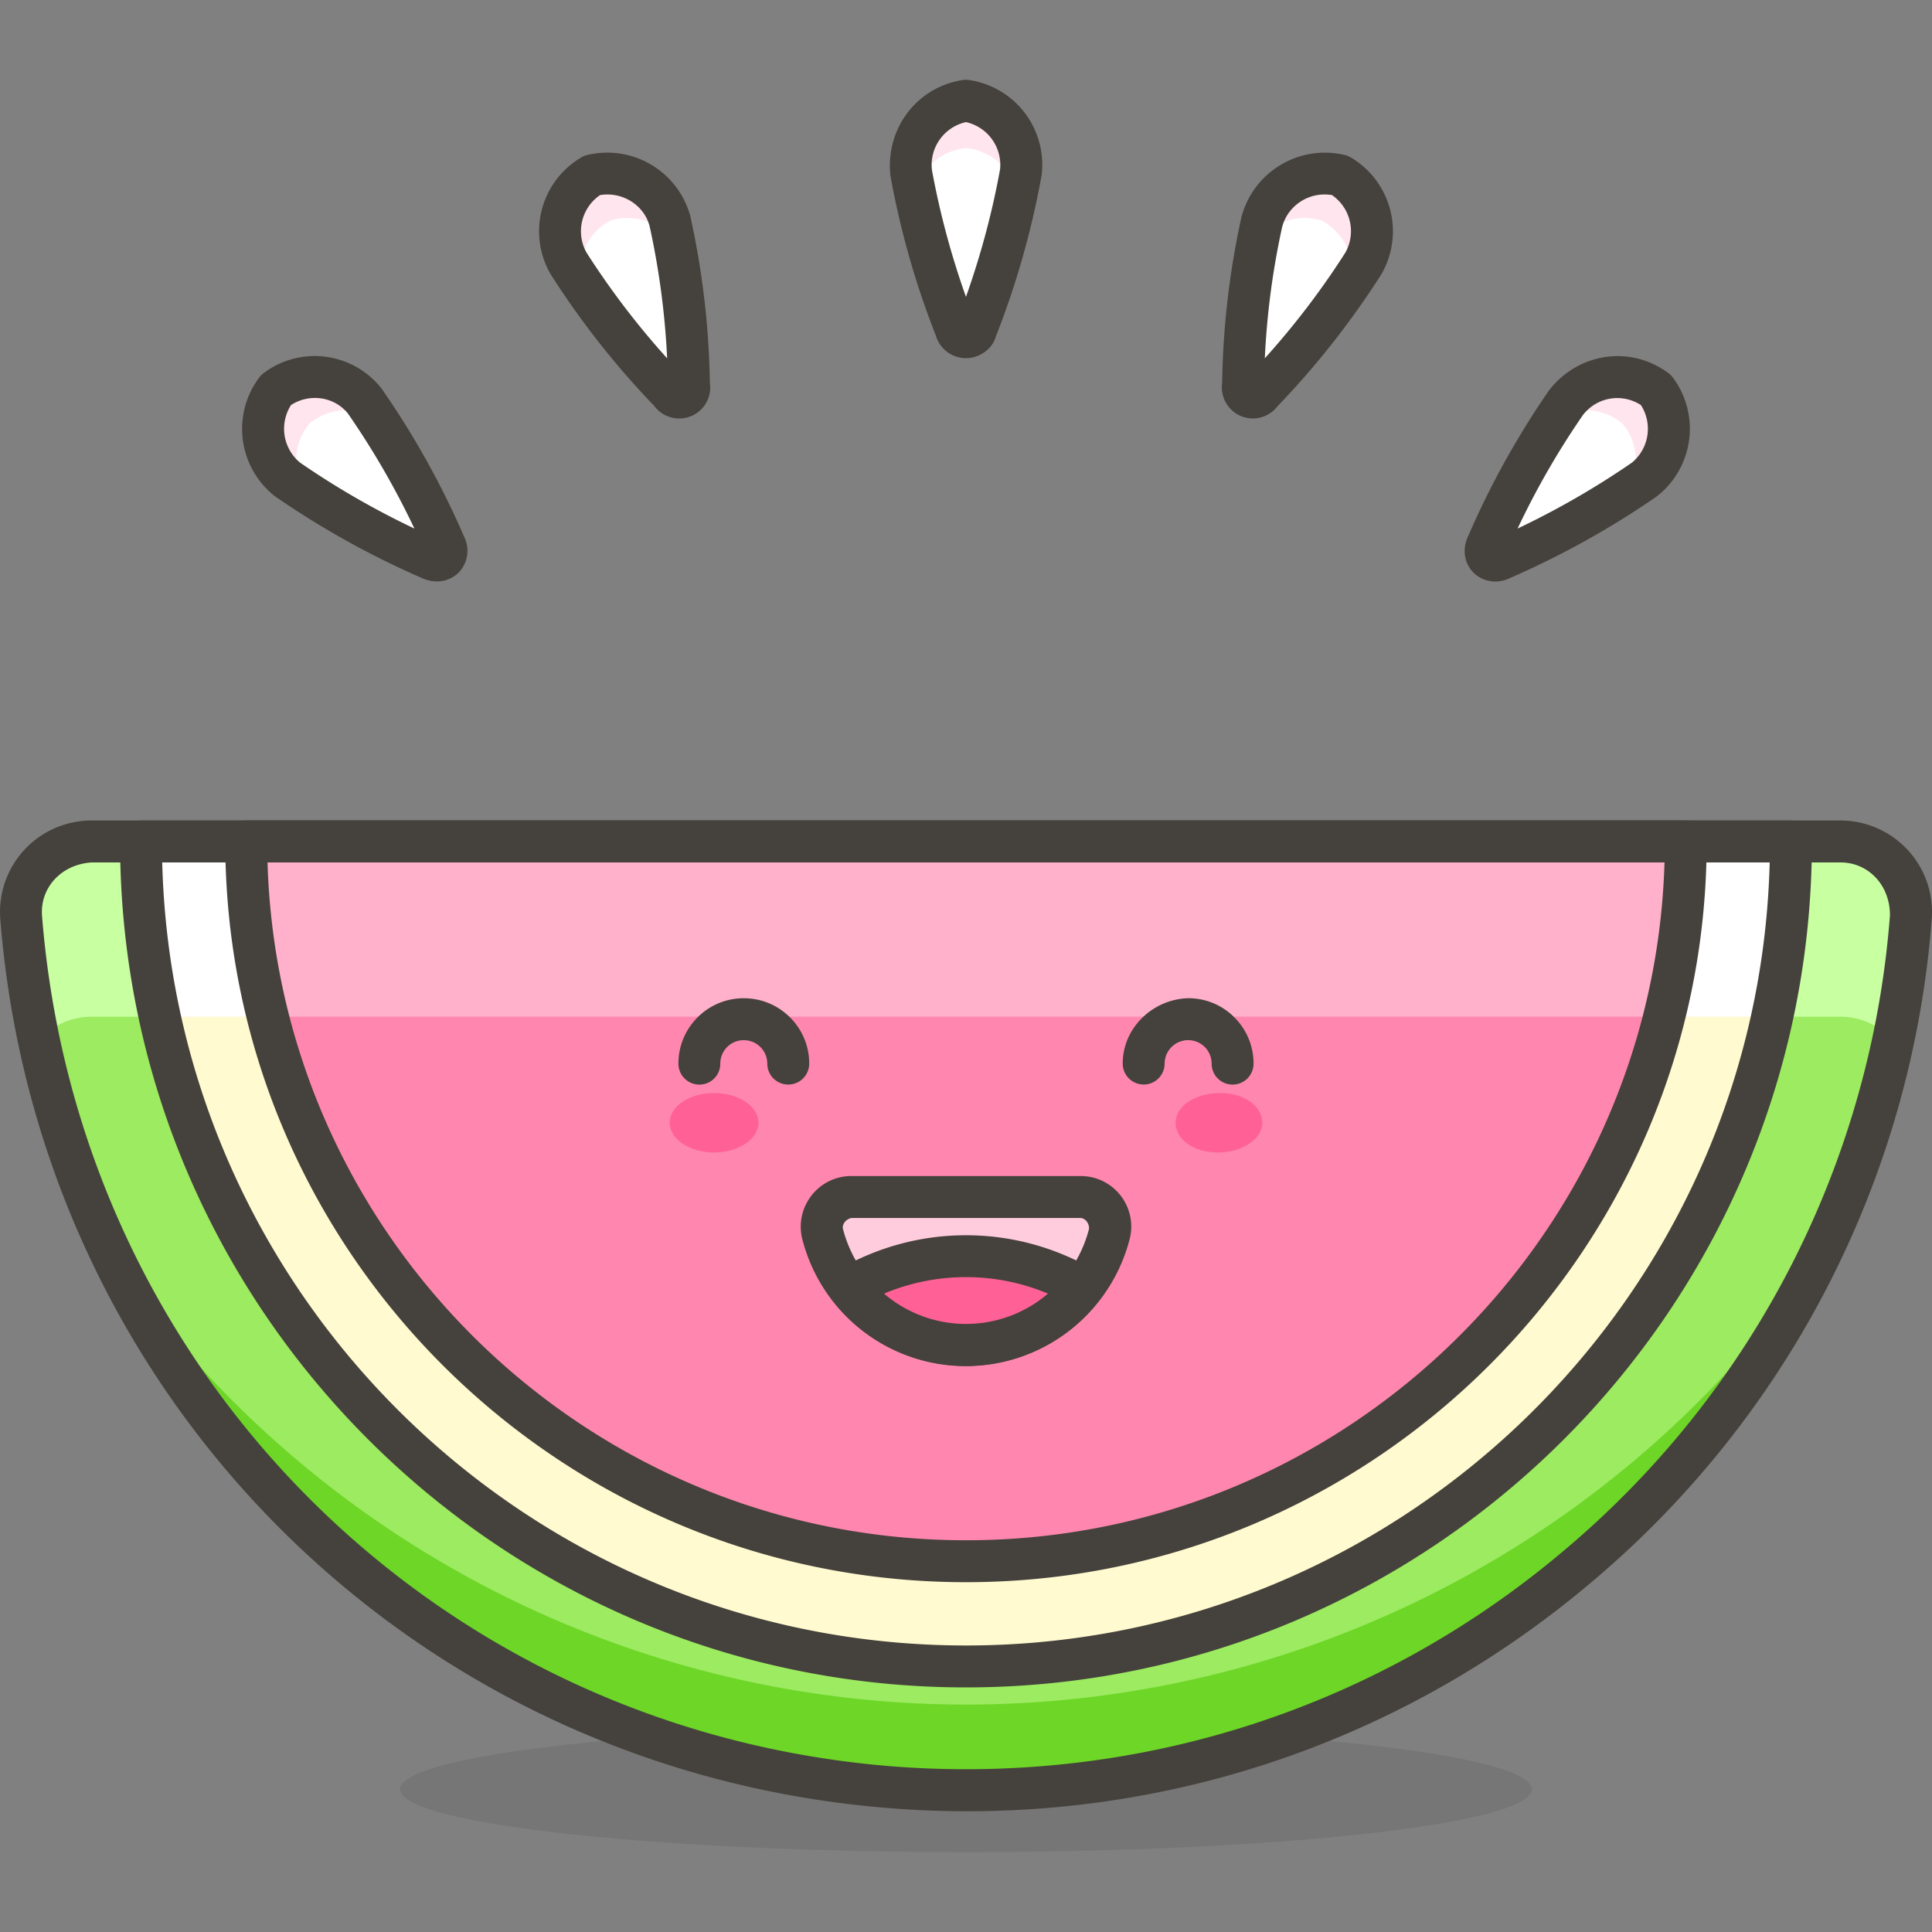 <svg xmlns="http://www.w3.org/2000/svg" viewBox="0 0 46.089 46.089" width="512" height="512"><rect x="0" y="0" width="46.089" height="46.089" fill="#808080" stroke="none"/><ellipse cx="23.044" cy="42.684" rx="13.5" ry="1.5" opacity=".15" fill="#45413c"/><path d="M43.904 20.074a1.68 1.68 0 0 1 1.68 1.8c-.982 12.448-11.869 21.744-24.318 20.762C10.182 41.762 1.378 32.959.504 21.874a1.681 1.681 0 0 1 1.68-1.8h41.72z" fill="#9ceb60"/><path d="M23.044 40.664a24.752 24.752 0 0 1-20.22-10.48c5.588 11.167 19.17 15.69 30.337 10.103a22.615 22.615 0 0 0 10.103-10.103 24.748 24.748 0 0 1-20.22 10.48z" fill="#6dd627"/><path d="M2.184 24.254h41.72a1.68 1.68 0 0 1 1.25.56c.205-.97.348-1.952.43-2.94a1.681 1.681 0 0 0-1.68-1.8H2.184a1.68 1.68 0 0 0-1.68 1.8c.082.988.225 1.97.43 2.94a1.68 1.68 0 0 1 1.25-.56z" fill="#c8ffa1"/><path d="M23.081 43.208c-.616 0-1.233-.023-1.854-.073C9.829 42.236.905 33.311.006 21.913a2.182 2.182 0 0 1 2.179-2.339H43.91a2.184 2.184 0 0 1 2.174 2.335 22.955 22.955 0 0 1-8.033 15.762c-4.222 3.605-9.479 5.537-14.97 5.537zM2.184 20.574c-.738.05-1.228.616-1.182 1.265.86 10.901 9.398 19.439 20.303 20.3 5.89.451 11.604-1.392 16.095-5.227a21.967 21.967 0 0 0 7.686-15.077c.001-.733-.528-1.261-1.177-1.261H2.184z" fill="#45413c"/><path d="M42.724 20.074c0 10.869-8.811 19.68-19.68 19.68s-19.68-8.811-19.68-19.68h39.36z" fill="#fffacf"/><path d="M42.274 24.254c.297-1.374.448-2.775.45-4.18H3.364c.002 1.405.153 2.806.45 4.18h38.46z" fill="#fff"/><path d="M23.044 40.254c-11.127 0-20.18-9.053-20.18-20.18a.5.5 0 0 1 .5-.5h39.36a.5.5 0 0 1 .5.5c0 11.127-9.052 20.18-20.18 20.18zM3.87 20.574c.266 10.346 8.765 18.68 19.174 18.68s18.908-8.334 19.173-18.68H3.87z" fill="#45413c"/><path d="M40.214 20.074c0 9.483-7.687 17.17-17.17 17.17s-17.17-7.687-17.17-17.17h34.34z" fill="#ff87af"/><path d="M39.674 24.254c.353-1.366.534-2.77.54-4.18H5.874c.006 1.41.187 2.814.54 4.18h33.26z" fill="#ffb0ca"/><path d="M23.044 37.744c-9.743 0-17.67-7.927-17.67-17.67a.5.5 0 0 1 .5-.5h34.34a.5.5 0 0 1 .5.5c.001 9.743-7.926 17.67-17.67 17.67zM6.382 20.574c.265 8.962 7.638 16.17 16.663 16.17s16.398-7.208 16.663-16.17H6.382z" fill="#45413c"/><path d="M15.974 26.784c0 .39.48.71 1.06.71s1.06-.32 1.06-.71-.47-.71-1.06-.71-1.06.32-1.06.71z" fill="#ff6196"/><g><path d="M25.774 28.554a.71.71 0 0 1 .69.88 3.53 3.53 0 0 1-6.84 0 .71.71 0 0 1 .69-.88h5.46z" fill="#fcd"/><path d="M23.044 32.59a4.027 4.027 0 0 1-3.905-3.031 1.204 1.204 0 0 1 .138-.92 1.202 1.202 0 0 1 1.037-.584h5.462a1.205 1.205 0 0 1 1.174 1.499 4.04 4.04 0 0 1-3.906 3.036zm-2.73-3.535c-.147.029-.229.164-.205.26a3.027 3.027 0 0 0 2.184 2.181c.786.202 1.6.085 2.296-.329a3.014 3.014 0 0 0 1.391-1.855c.005-.145-.105-.256-.204-.256h-5.462z" fill="#45413c"/><g><path d="M23.044 32.084a3.53 3.53 0 0 0 2.78-1.37 5.532 5.532 0 0 0-5.56 0 3.53 3.53 0 0 0 2.78 1.37z" fill="#ff6196"/><path d="M23.046 32.584h-.003a3.998 3.998 0 0 1-3.174-1.564.498.498 0 0 1 .144-.738 6.049 6.049 0 0 1 6.063 0 .495.495 0 0 1 .239.337.497.497 0 0 1-.095.401 3.998 3.998 0 0 1-3.174 1.564zm-1.957-1.724a3.005 3.005 0 0 0 3.911 0 5.053 5.053 0 0 0-3.911 0z" fill="#45413c"/></g></g><path d="M16.684 25.874a.5.5 0 0 1-.5-.499c0-.417.161-.809.456-1.104a1.548 1.548 0 0 1 1.103-.457h.002c.415 0 .806.162 1.101.456.295.294.458.686.458 1.103a.5.5 0 0 1-1 0 .56.56 0 0 0-.56-.559h-.001a.558.558 0 0 0-.56.56.498.498 0 0 1-.499.5c.001 0 .001 0 0 0z" fill="#45413c"/><path d="M30.114 26.784c0 .39-.48.71-1.06.71s-1.01-.31-1.01-.71.47-.71 1.06-.71 1.01.32 1.01.71z" fill="#ff6196"/><path d="M29.404 25.874a.5.5 0 0 1-.5-.501.56.56 0 0 0-.559-.56h-.001a.562.562 0 0 0-.561.56.5.5 0 0 1-.5.499h-.001a.5.5 0 0 1-.499-.501c.001-.86.726-1.535 1.563-1.558.416 0 .808.162 1.102.458.295.295.457.687.456 1.104a.5.5 0 0 1-.5.499z" fill="#45413c"/><g><path d="M24.354 4.104a1.55 1.55 0 0 0-1.31-1.7 1.55 1.55 0 0 0-1.31 1.7 19.89 19.89 0 0 0 1.07 3.76.25.25 0 0 0 .48 0 19.87 19.87 0 0 0 1.07-3.76z" fill="#fff"/><path d="M23.044 3.534c-.617.058-1.12.52-1.23 1.13a3.024 3.024 0 0 1-.08-.56 1.55 1.55 0 0 1 1.31-1.7 1.55 1.55 0 0 1 1.31 1.7 3.024 3.024 0 0 1-.08.56 1.38 1.38 0 0 0-1.23-1.13z" fill="#ffe5ee"/><path d="M23.045 8.544a.75.75 0 0 1-.72-.539 20.195 20.195 0 0 1-1.083-3.812c-.124-1.131.637-2.119 1.728-2.284.05-.007.1-.007.149 0a2.044 2.044 0 0 1 1.732 2.249l-.005.035a20.45 20.45 0 0 1-1.097 3.854c-.058.204-.248.394-.495.466a.692.692 0 0 1-.209.031zm-.224-.862zm.439-.026l.01.025-.01-.025zm-.216-4.743a1.047 1.047 0 0 0-.813 1.138 19.45 19.45 0 0 0 .813 3.031c.357-1.008.628-2.021.814-3.047a1.047 1.047 0 0 0-.814-1.122zm1.31 1.191h.01-.01z" fill="#45413c"/><path d="M32.524 6.284a1.54 1.54 0 0 0-.56-2.1 1.54 1.54 0 0 0-1.86 1.1 19.164 19.164 0 0 0-.45 3.9.24.24 0 0 0 .44.18 19.476 19.476 0 0 0 2.43-3.08z" fill="#fff"/><path d="M31.534 5.264a1.37 1.37 0 0 0-1.57.57c.03-.187.077-.371.14-.55a1.54 1.54 0 0 1 1.86-1.1 1.54 1.54 0 0 1 .56 2.06c-.08.173-.177.337-.29.49a1.38 1.38 0 0 0-.7-1.47z" fill="#ffe5ee"/><path d="M29.884 9.983a.743.743 0 0 1-.729-.848c.02-1.331.175-2.663.461-3.958a2.058 2.058 0 0 1 2.469-1.478.507.507 0 0 1 .132.053 2.046 2.046 0 0 1 .741 2.782l-.012.02a20.16 20.16 0 0 1-2.462 3.128.753.753 0 0 1-.6.301zm.255-.678s0 .001 0 0c0 .001 0 0 0 0zm1.457-4.666c-.461 0-.886.31-1.009.773a18.628 18.628 0 0 0-.414 3.135 19.094 19.094 0 0 0 1.922-2.522 1.044 1.044 0 0 0-.321-1.372 1.186 1.186 0 0 0-.178-.014zm.928 1.645h.01-.01z" fill="#45413c"/><g><path d="M39.234 11.434a1.55 1.55 0 0 0 .27-2.13 1.54 1.54 0 0 0-2.13.28 19.7 19.7 0 0 0-1.9 3.42c-.12.25.09.45.34.33a20.044 20.044 0 0 0 3.42-1.9z" fill="#fff"/><path d="M38.704 10.104a1.37 1.37 0 0 0-1.66-.07c.095-.16.206-.311.33-.45a1.54 1.54 0 0 1 2.13-.28 1.55 1.55 0 0 1-.27 2.13 2.939 2.939 0 0 1-.46.34 1.37 1.37 0 0 0-.07-1.67z" fill="#ffe5ee"/><path d="M35.671 13.872a.734.734 0 0 1-.521-.213c-.224-.224-.272-.565-.125-.871a20.206 20.206 0 0 1 1.938-3.489c.71-.898 1.949-1.062 2.84-.396a.524.524 0 0 1 .103.102 2.045 2.045 0 0 1-.386 2.839 20.647 20.647 0 0 1-3.505 1.948.79.79 0 0 1-.344.08zm.264-.674l-.002.005.002-.005zm-.33-.318l-.007.003.007-.003zm2.977-3.384c-.307 0-.609.137-.815.398a19.11 19.11 0 0 0-1.564 2.715c.957-.455 1.87-.981 2.731-1.575.409-.341.495-.928.211-1.371a1.043 1.043 0 0 0-.563-.167zm.652 1.938h.01-.01z" fill="#45413c"/></g><g><path d="M13.564 6.284a1.54 1.54 0 0 1 .56-2.1 1.54 1.54 0 0 1 1.86 1.1c.283 1.281.434 2.588.45 3.9a.24.24 0 0 1-.44.18 19.534 19.534 0 0 1-2.43-3.08z" fill="#fff"/><path d="M14.554 5.264a1.37 1.37 0 0 1 1.57.57 3.169 3.169 0 0 0-.14-.55 1.54 1.54 0 0 0-1.86-1.1 1.54 1.54 0 0 0-.56 2.06c.08.173.177.337.29.49a1.381 1.381 0 0 1 .7-1.47z" fill="#ffe5ee"/><path d="M16.204 9.983a.746.746 0 0 1-.6-.303 20.055 20.055 0 0 1-2.473-3.146 2.044 2.044 0 0 1 .742-2.782.48.48 0 0 1 .131-.053 2.053 2.053 0 0 1 2.464 1.458c.291 1.317.446 2.649.466 3.978a.737.737 0 0 1-.73.848zm-.255-.676s.001 0 0 0c.001 0 0 0 0 0zm-1.957-3.281a19.126 19.126 0 0 0 1.923 2.522 18.83 18.83 0 0 0-.419-3.156c-.133-.503-.654-.827-1.181-.738a1.043 1.043 0 0 0-.323 1.372z" fill="#45413c"/></g><g><path d="M6.854 11.434a1.55 1.55 0 0 1-.27-2.13 1.54 1.54 0 0 1 2.13.28 19.7 19.7 0 0 1 1.9 3.42c.12.25-.09.45-.34.33a20.082 20.082 0 0 1-3.42-1.9z" fill="#fff"/><path d="M7.384 10.104a1.37 1.37 0 0 1 1.66-.07 2.906 2.906 0 0 0-.33-.45 1.54 1.54 0 0 0-2.13-.28 1.55 1.55 0 0 0 .27 2.13c.142.128.296.242.46.34a1.371 1.371 0 0 1 .07-1.67z" fill="#ffe5ee"/><path d="M10.421 13.87a.855.855 0 0 1-.363-.084 20.586 20.586 0 0 1-3.488-1.94c-.01-.007-.021-.014-.03-.022a2.043 2.043 0 0 1-.357-2.817.524.524 0 0 1 .102-.103 2.027 2.027 0 0 1 2.822.372 20.266 20.266 0 0 1 1.966 3.531.746.746 0 0 1-.133.853.73.73 0 0 1-.519.21zm-.261-.657l.003.008a.069.069 0 0 0-.003-.008zm.31-.339l.004.002-.004-.002zm-3.315-1.84c.864.596 1.78 1.124 2.731 1.575a19.358 19.358 0 0 0-1.583-2.74c-.319-.404-.912-.496-1.36-.207a1.048 1.048 0 0 0 .212 1.372z" fill="#45413c"/></g></g></svg>